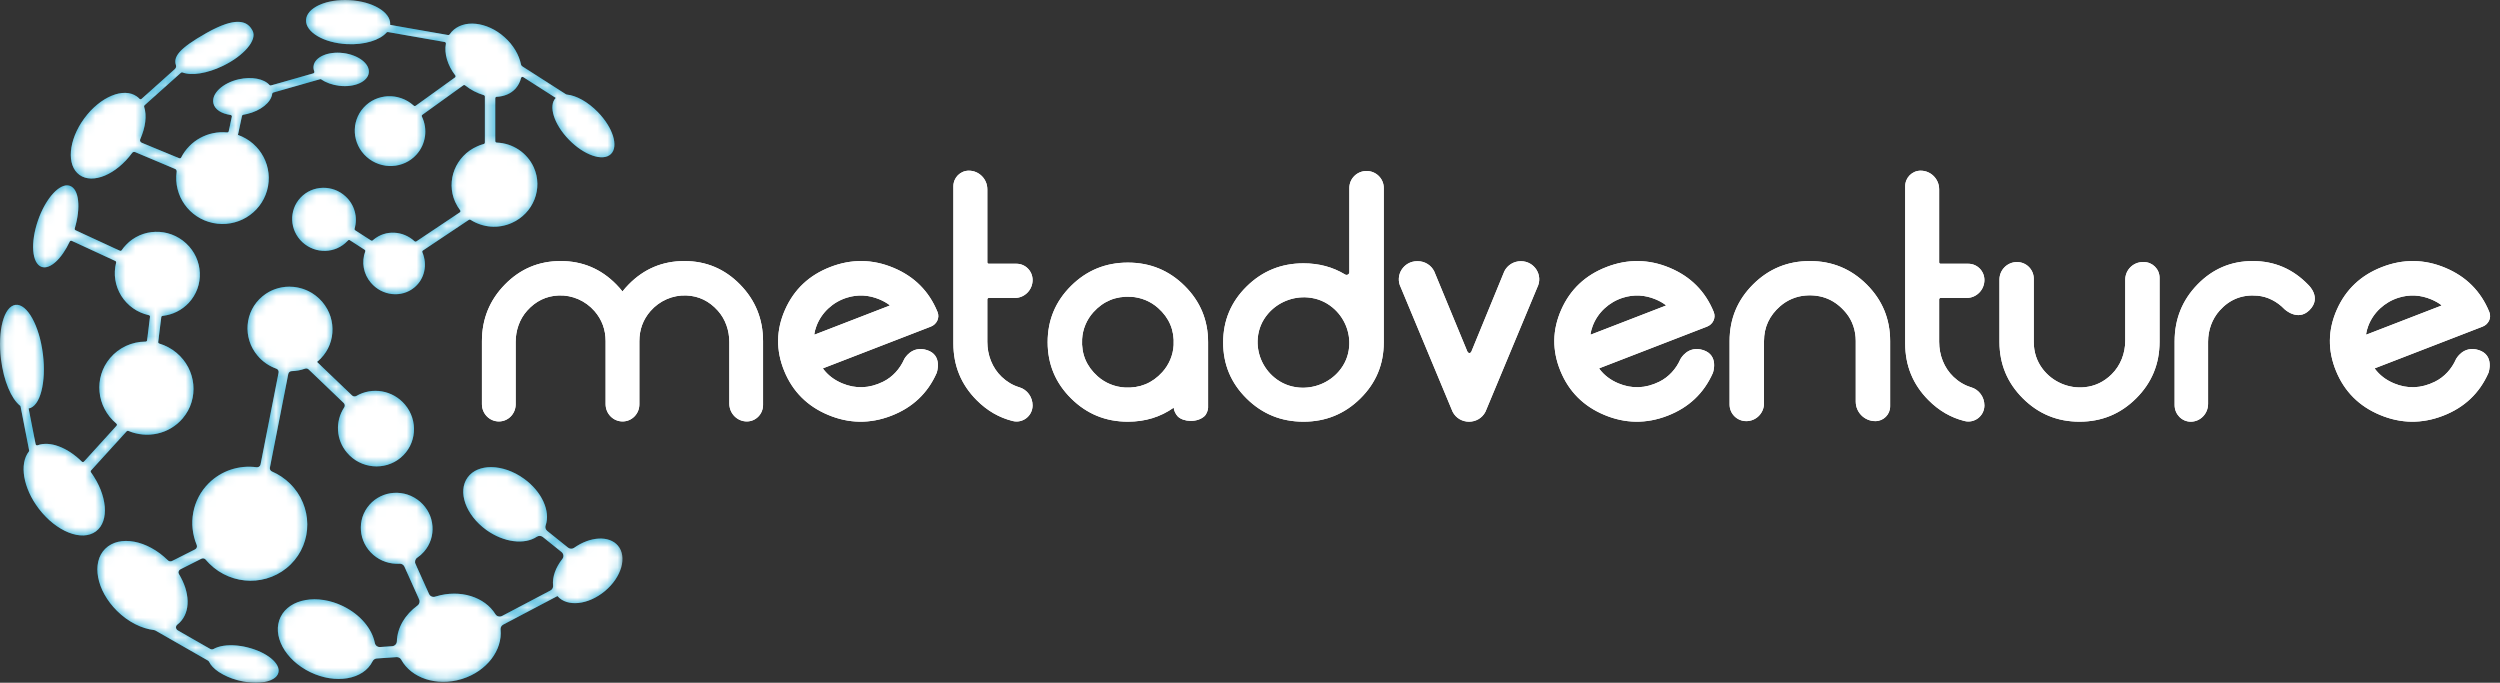 <?xml version="1.0" encoding="UTF-8"?>
<svg width="249px" height="68px" viewBox="0 0 249 68" version="1.1" xmlns="http://www.w3.org/2000/svg" xmlns:xlink="http://www.w3.org/1999/xlink">
    <rect x="0" y="0" width="249" height="68" fill="#333333" stroke="none"/>
    <title>full-white</title>
    <defs>
        <polygon id="path-1" points="-1.73472348e-15 0 62 0 62 68 -1.73472348e-15 68"></polygon>
        <path d="M30.481,1.986 C30.416,3.198 32.242,4.277 34.555,4.396 L34.555,4.396 C36.301,4.486 37.825,4.005 38.499,3.244 L38.499,3.244 C38.534,3.204 38.588,3.184 38.641,3.193 L38.641,3.193 L44.288,4.182 C44.369,4.196 44.423,4.273 44.41,4.353 L44.41,4.353 C44.23,5.33 44.565,6.495 45.345,7.508 L45.345,7.508 C45.369,7.54 45.379,7.58 45.373,7.619 L45.373,7.619 C45.367,7.659 45.346,7.694 45.313,7.717 L45.313,7.717 L41.4,10.534 C41.342,10.576 41.263,10.571 41.211,10.523 L41.211,10.523 L41.177,10.493 C39.725,9.199 37.502,9.294 36.217,10.715 L36.217,10.715 C34.932,12.137 35.065,14.333 36.517,15.627 L36.517,15.627 C37.968,16.921 40.189,16.822 41.477,15.404 L41.477,15.404 C42.413,14.366 42.629,12.873 42.024,11.617 L42.024,11.617 C41.991,11.552 42.011,11.474 42.07,11.431 L42.07,11.431 L46.146,8.497 C46.201,8.458 46.275,8.46 46.327,8.503 L46.327,8.503 C46.876,8.945 47.507,9.276 48.183,9.476 L48.183,9.476 C48.248,9.494 48.293,9.552 48.293,9.619 L48.293,9.619 L48.293,14.201 C48.293,14.268 48.246,14.327 48.181,14.344 L48.181,14.344 C47.959,14.402 47.742,14.479 47.534,14.572 L47.534,14.572 C45.374,15.525 44.391,18.006 45.338,20.115 L45.338,20.115 C45.47,20.408 45.636,20.685 45.833,20.941 L45.833,20.941 C45.858,20.973 45.868,21.015 45.861,21.054 L45.861,21.054 C45.854,21.095 45.831,21.13 45.797,21.152 L45.797,21.152 L41.472,24.042 C41.413,24.082 41.336,24.075 41.285,24.026 L41.285,24.026 C40.145,22.975 38.407,22.875 37.231,23.851 L37.231,23.851 C37.2,23.878 37.167,23.906 37.137,23.934 L37.137,23.934 C37.086,23.982 37.01,23.989 36.951,23.951 L36.951,23.951 L35.377,22.939 C35.323,22.903 35.299,22.836 35.318,22.774 L35.318,22.774 C35.654,21.622 35.307,20.379 34.419,19.564 L34.419,19.564 C33.128,18.371 31.121,18.425 29.936,19.686 L29.936,19.686 C28.75,20.946 28.835,22.934 30.125,24.127 L30.125,24.127 C31.415,25.318 33.422,25.266 34.608,24.004 L34.608,24.004 C34.625,23.986 34.641,23.968 34.657,23.95 L34.657,23.95 C34.706,23.897 34.786,23.886 34.846,23.926 L34.846,23.926 L36.318,24.873 C36.376,24.912 36.4,24.984 36.375,25.048 L36.375,25.048 C35.984,26.112 36.201,27.301 36.941,28.161 L36.941,28.161 C38.059,29.482 40.001,29.691 41.275,28.63 L41.275,28.63 C42.307,27.772 42.589,26.347 42.069,25.135 L42.069,25.135 C42.039,25.069 42.062,24.991 42.122,24.951 L42.122,24.951 L46.702,21.893 C46.752,21.86 46.818,21.86 46.868,21.893 L46.868,21.893 C48.092,22.681 49.637,22.801 50.969,22.208 L50.969,22.208 C53.128,21.255 54.112,18.774 53.164,16.665 L53.164,16.665 C52.508,15.217 51.08,14.263 49.479,14.203 L49.479,14.203 C49.396,14.203 49.33,14.137 49.33,14.055 L49.33,14.055 L49.33,9.787 C49.329,9.709 49.391,9.643 49.47,9.639 L49.47,9.639 C50.215,9.607 50.878,9.34 51.344,8.827 L51.344,8.827 L51.377,8.789 C51.629,8.496 51.807,8.148 51.892,7.773 L51.892,7.773 C51.903,7.727 51.936,7.688 51.98,7.669 L51.98,7.669 C52.025,7.651 52.076,7.655 52.117,7.68 L52.117,7.68 L55.357,9.752 L55.351,9.758 C54.591,10.532 55.172,12.383 56.67,13.916 L56.67,13.916 C58.18,15.466 60.048,16.107 60.843,15.346 L60.843,15.346 C61.637,14.586 61.056,12.714 59.546,11.164 L59.546,11.164 C58.545,10.136 57.386,9.509 56.486,9.424 L56.486,9.424 C56.439,9.421 56.393,9.406 56.354,9.38 L56.354,9.38 L52.023,6.609 C51.956,6.567 51.909,6.5 51.892,6.424 L51.892,6.424 C51.705,5.482 51.141,4.496 50.249,3.7 L50.249,3.7 C48.497,2.136 46.141,1.897 44.988,3.165 L44.988,3.165 C44.915,3.246 44.846,3.333 44.785,3.424 L44.785,3.424 C44.753,3.474 44.693,3.5 44.635,3.49 L44.635,3.49 L38.858,2.478 C38.862,2.46 38.862,2.44 38.862,2.421 L38.862,2.421 C38.927,1.21 37.103,0.131 34.788,0.011 L34.788,0.011 C34.646,0.004 34.506,0 34.367,0 L34.367,0 C32.244,0 30.541,0.85 30.481,1.986 M20.589,3.272 L20.588,3.272 C17.767,4.861 17.262,5.673 17.522,6.483 L17.522,6.483 C17.57,6.623 17.53,6.777 17.42,6.876 L17.42,6.876 L14.1,9.847 C14.04,9.901 13.947,9.897 13.891,9.838 L13.891,9.838 C13.812,9.754 13.725,9.678 13.631,9.611 L13.631,9.611 C12.313,8.662 9.964,9.643 8.384,11.802 L8.384,11.802 C6.806,13.96 6.6,16.473 7.917,17.421 L7.917,17.421 C9.235,18.369 11.584,17.388 13.163,15.229 L13.163,15.229 C13.23,15.139 13.352,15.104 13.457,15.148 L13.457,15.148 L17.439,16.825 C17.55,16.871 17.615,16.984 17.598,17.1 L17.598,17.1 C17.258,19.482 18.838,21.716 21.212,22.211 L21.212,22.211 C23.586,22.706 25.942,21.292 26.598,18.977 L26.598,18.977 C27.254,16.662 25.987,14.239 23.699,13.437 L23.699,13.437 L24.103,11.546 C24.116,11.485 24.165,11.439 24.227,11.43 L24.227,11.43 C24.343,11.412 24.461,11.389 24.58,11.361 L24.58,11.361 C25.981,11.038 27.014,10.186 27.113,9.34 L27.113,9.34 C27.121,9.282 27.163,9.234 27.22,9.216 L27.22,9.216 L31.874,7.89 C31.918,7.877 31.965,7.885 32.002,7.911 L32.002,7.911 C32.457,8.227 33.079,8.46 33.78,8.544 L33.78,8.544 C35.301,8.731 36.623,8.146 36.734,7.246 L36.734,7.246 C36.843,6.345 35.7,5.471 34.181,5.283 L34.181,5.283 C32.661,5.096 31.339,5.68 31.228,6.581 L31.228,6.581 C31.208,6.761 31.233,6.944 31.303,7.111 L31.303,7.111 C31.318,7.15 31.316,7.193 31.298,7.23 L31.298,7.23 C31.279,7.268 31.246,7.296 31.206,7.308 L31.206,7.308 L26.989,8.51 C26.935,8.524 26.877,8.508 26.839,8.467 L26.839,8.467 C26.303,7.851 25.078,7.6 23.771,7.897 L23.771,7.897 C22.154,8.269 21.03,9.343 21.255,10.299 L21.255,10.299 C21.4,10.915 22.072,11.331 22.964,11.449 L22.964,11.449 C23.004,11.455 23.041,11.477 23.065,11.511 L23.065,11.511 C23.089,11.545 23.098,11.586 23.09,11.627 L23.09,11.627 L22.781,13.076 C22.764,13.15 22.693,13.201 22.617,13.192 L22.617,13.192 C20.72,13.006 18.903,13.998 18.046,15.687 L18.046,15.687 C18.012,15.758 17.927,15.791 17.853,15.76 L17.853,15.76 L17.783,15.732 L14.111,14.215 C14.044,14.187 13.99,14.133 13.964,14.066 L13.964,14.066 C13.937,13.998 13.939,13.923 13.969,13.857 L13.969,13.857 C14.501,12.678 14.638,11.511 14.358,10.642 L14.358,10.642 C14.338,10.586 14.354,10.524 14.398,10.485 L14.398,10.485 L18.025,7.242 C18.068,7.205 18.127,7.194 18.179,7.214 L18.179,7.214 C19.029,7.562 20.611,7.335 22.212,6.559 L22.212,6.559 C24.294,5.551 25.618,3.997 25.17,3.089 L25.17,3.089 C24.927,2.596 24.515,2.174 23.689,2.174 L23.689,2.174 C22.996,2.174 22.011,2.471 20.589,3.272 M3.788,21.942 C3.013,24.172 3.175,26.249 4.15,26.585 L4.15,26.585 C4.985,26.866 6.145,25.777 6.948,24.059 L6.948,24.059 C6.982,23.986 7.069,23.954 7.143,23.986 L7.143,23.986 L11.488,25.993 C11.551,26.025 11.584,26.095 11.566,26.163 L11.566,26.163 C11.279,27.286 11.462,28.477 12.077,29.461 L12.077,29.461 C12.691,30.447 13.683,31.143 14.824,31.391 L14.824,31.391 C14.898,31.407 14.948,31.475 14.94,31.55 L14.94,31.55 L14.649,33.898 C14.639,33.972 14.575,34.026 14.5,34.025 L14.5,34.025 C13.136,34.026 11.844,34.624 10.968,35.659 L10.968,35.659 C9.316,37.606 9.598,40.533 11.595,42.193 L11.595,42.193 C11.656,42.247 11.664,42.339 11.611,42.401 L11.611,42.401 L8.365,45.973 C8.337,46.002 8.299,46.019 8.258,46.02 L8.258,46.02 C8.219,46.021 8.18,46.006 8.151,45.978 L8.151,45.978 C6.705,44.549 4.964,43.897 3.747,44.35 L3.747,44.35 C3.707,44.364 3.662,44.361 3.624,44.342 L3.624,44.342 C3.587,44.322 3.559,44.287 3.549,44.245 L3.549,44.245 L2.849,40.681 L2.859,40.681 C3.992,40.497 4.624,38.095 4.275,35.272 L4.275,35.272 C3.922,32.419 2.697,30.223 1.547,30.364 L1.547,30.364 C0.396,30.505 -0.257,32.928 0.096,35.777 L0.096,35.777 C0.365,37.946 1.135,39.728 1.995,40.403 L1.995,40.403 C2.023,40.425 2.043,40.456 2.049,40.49 L2.049,40.49 L2.902,44.859 C2.909,44.901 2.899,44.944 2.872,44.977 L2.872,44.977 C1.913,46.197 2.292,48.598 3.862,50.662 L3.862,50.662 C5.608,52.955 8.157,53.966 9.558,52.921 L9.558,52.921 C10.925,51.899 10.692,49.295 9.058,47.039 L9.058,47.039 C9.019,46.983 9.023,46.908 9.068,46.857 L9.068,46.857 L12.62,42.953 C12.662,42.908 12.729,42.895 12.786,42.919 L12.786,42.919 C14.64,43.705 16.852,43.255 18.2,41.667 L18.2,41.667 C19.851,39.719 19.57,36.792 17.573,35.132 L17.573,35.132 C17.072,34.714 16.49,34.403 15.863,34.218 L15.863,34.218 C15.794,34.198 15.751,34.131 15.758,34.061 L15.758,34.061 L16.064,31.587 C16.074,31.521 16.128,31.469 16.195,31.461 L16.195,31.461 C17.188,31.356 18.11,30.898 18.791,30.174 L18.791,30.174 C20.376,28.489 20.26,25.831 18.536,24.238 L18.536,24.238 C16.813,22.643 14.126,22.716 12.542,24.4 L12.542,24.4 C12.389,24.562 12.248,24.736 12.123,24.921 L12.123,24.921 C12.083,24.98 12.005,25.002 11.939,24.973 L11.939,24.973 L7.518,22.931 C7.455,22.898 7.423,22.826 7.443,22.758 L7.443,22.758 C8.07,20.68 7.873,18.82 6.956,18.506 L6.956,18.506 C6.867,18.476 6.775,18.461 6.679,18.461 L6.679,18.461 C5.727,18.462 4.492,19.917 3.788,21.942 M26.139,29.516 C24.355,30.997 24.144,33.649 25.663,35.437 L25.663,35.437 C26.157,36.023 26.801,36.467 27.527,36.721 L27.527,36.721 C27.688,36.779 27.781,36.944 27.748,37.109 L27.748,37.109 L25.95,46.264 C25.914,46.443 25.742,46.564 25.559,46.538 L25.559,46.538 C23.809,46.298 22.048,46.883 20.798,48.12 L20.798,48.12 C19.13,49.776 18.734,52.216 19.592,54.277 L19.592,54.277 C19.662,54.443 19.592,54.635 19.431,54.718 L19.431,54.718 L17.132,55.878 C16.997,55.945 16.835,55.92 16.729,55.815 L16.729,55.815 C14.679,53.785 11.885,53.268 10.482,54.655 L10.482,54.655 C9.08,56.041 9.605,58.813 11.653,60.843 L11.653,60.843 C12.776,61.956 14.123,62.614 15.342,62.754 L15.342,62.754 C15.389,62.759 15.434,62.774 15.475,62.797 L15.475,62.797 L20.698,65.785 C20.758,65.819 20.806,65.872 20.836,65.934 L20.836,65.934 C20.994,66.267 21.314,66.602 21.75,66.899 L21.75,66.899 L21.812,66.941 C22.361,67.293 22.963,67.558 23.594,67.728 L23.594,67.728 L23.685,67.753 L23.776,67.777 L23.822,67.788 C24.399,67.931 24.96,67.999 25.469,68 L25.469,68 L25.498,68 C26.675,67.996 27.568,67.631 27.729,66.997 L27.729,66.997 C27.96,66.083 26.583,64.956 24.656,64.48 L24.656,64.48 C24.546,64.452 24.437,64.428 24.329,64.406 L24.329,64.406 L24.236,64.387 L24.189,64.379 L24.098,64.363 L24.052,64.356 L23.96,64.342 C23.869,64.328 23.779,64.316 23.689,64.306 L23.689,64.306 L23.6,64.297 C22.642,64.206 21.804,64.331 21.283,64.634 L21.283,64.634 C21.176,64.696 21.044,64.696 20.936,64.634 L20.936,64.634 L17.705,62.785 C17.604,62.728 17.538,62.625 17.529,62.511 L17.529,62.511 C17.52,62.397 17.57,62.285 17.661,62.213 L17.661,62.213 C17.745,62.148 17.826,62.078 17.902,62.003 L17.902,62.003 C19.006,60.91 18.915,58.96 17.827,57.188 L17.827,57.188 C17.777,57.107 17.762,57.01 17.788,56.919 L17.788,56.919 C17.814,56.827 17.876,56.751 17.961,56.708 L17.961,56.708 L20.059,55.649 C20.204,55.576 20.381,55.613 20.484,55.738 L20.484,55.738 C20.6,55.879 20.725,56.016 20.859,56.149 L20.859,56.149 C23.113,58.382 26.738,58.408 28.958,56.208 L28.958,56.208 C31.179,54.009 31.152,50.415 28.898,48.182 L28.898,48.182 C28.378,47.665 27.762,47.25 27.085,46.959 L27.085,46.959 C26.935,46.896 26.85,46.738 26.881,46.579 L26.881,46.579 L28.714,37.242 C28.745,37.083 28.885,36.968 29.049,36.965 L29.049,36.965 C29.503,36.955 29.952,36.872 30.38,36.719 L30.38,36.719 C30.503,36.674 30.641,36.702 30.737,36.792 L30.737,36.792 L34.236,40.142 C34.356,40.258 34.374,40.442 34.28,40.579 L34.28,40.579 C33.358,41.979 33.473,43.813 34.563,45.089 L34.563,45.089 C35.92,46.692 38.312,46.916 39.904,45.592 L39.904,45.592 C41.497,44.268 41.689,41.895 40.332,40.293 L40.332,40.293 C39.111,38.851 37.052,38.524 35.492,39.438 L35.492,39.438 C35.357,39.519 35.186,39.5 35.071,39.393 L35.071,39.393 L31.574,36.046 L31.63,36.001 C33.411,34.521 33.625,31.869 32.108,30.078 L32.108,30.078 C31.256,29.072 30.038,28.552 28.819,28.552 L28.819,28.552 C27.87,28.552 26.918,28.868 26.139,29.516 M46.582,47.544 C45.549,48.954 46.38,51.3 48.439,52.784 L48.439,52.784 C50.18,54.038 52.245,54.273 53.465,53.461 L53.465,53.461 C53.648,53.337 53.891,53.346 54.064,53.484 L54.064,53.484 L55.93,54.982 C56.142,55.151 56.178,55.458 56.011,55.671 L56.011,55.671 C55.328,56.531 54.995,57.496 55.086,58.313 L55.086,58.313 C55.111,58.515 55.01,58.711 54.83,58.808 L54.83,58.808 L50.005,61.351 C49.771,61.474 49.48,61.396 49.342,61.172 L49.342,61.172 C48.285,59.456 45.841,58.67 43.43,59.4 L43.43,59.4 L43.341,59.427 C43.097,59.505 42.834,59.388 42.729,59.156 L42.729,59.156 L41.381,56.159 C41.282,55.942 41.354,55.685 41.552,55.549 L41.552,55.549 C41.801,55.381 42.028,55.181 42.226,54.955 L42.226,54.955 C43.51,53.491 43.336,51.258 41.837,49.967 L41.837,49.967 C40.337,48.674 38.082,48.813 36.797,50.277 L36.797,50.277 C35.512,51.742 35.688,53.975 37.186,55.266 L37.186,55.266 C37.904,55.887 38.838,56.203 39.787,56.144 L39.787,56.144 C39.998,56.13 40.195,56.247 40.28,56.438 L40.28,56.438 L41.748,59.705 C41.845,59.917 41.778,60.168 41.588,60.306 L41.588,60.306 C40.334,61.216 39.562,62.535 39.528,63.882 L39.528,63.882 C39.52,64.137 39.318,64.344 39.062,64.361 L39.062,64.361 L37.858,64.445 C37.606,64.461 37.382,64.289 37.334,64.044 L37.334,64.044 C37.066,62.64 35.896,61.207 34.152,60.364 L34.152,60.364 C31.624,59.141 28.851,59.625 27.952,61.443 L27.952,61.443 C27.052,63.262 28.378,65.725 30.906,66.948 L30.906,66.948 C33.434,68.171 36.212,67.688 37.106,65.869 L37.106,65.869 C37.184,65.708 37.342,65.599 37.522,65.585 L37.522,65.585 L39.489,65.449 C39.684,65.435 39.869,65.535 39.963,65.705 L39.963,65.705 C40.962,67.533 43.484,68.393 45.969,67.64 L45.969,67.64 L46.052,67.614 C48.494,66.839 50.063,64.748 49.856,62.7 L49.856,62.7 C49.836,62.499 49.94,62.307 50.119,62.213 L50.119,62.213 L55.523,59.366 L55.55,59.396 C56.507,60.473 58.595,60.247 60.244,58.876 L60.244,58.876 C61.908,57.492 62.492,55.465 61.548,54.351 L61.548,54.351 C60.669,53.313 58.778,53.429 57.178,54.565 L57.178,54.565 C56.996,54.691 56.751,54.683 56.579,54.544 L56.579,54.544 L54.504,52.88 C54.34,52.749 54.276,52.53 54.345,52.332 L54.345,52.332 C54.842,50.919 53.982,48.969 52.183,47.675 L52.183,47.675 C51.119,46.91 49.936,46.524 48.898,46.524 L48.898,46.524 C47.927,46.524 47.082,46.862 46.582,47.544" id="path-3"></path>
        <radialGradient cx="50%" cy="50%" fx="50%" fy="50%" r="54.839%" gradientTransform="translate(0.5,0.5),scale(1,0.912),rotate(90),scale(1,1),translate(-0.5,-0.5)" id="radialGradient-5">
            <stop stop-color="#FFFFFF" offset="0%"></stop>
            <stop stop-color="#FFFFFF" offset="100%"></stop>
        </radialGradient>
    </defs>
    <g id="Design-system" stroke="none" stroke-width="1" fill="none" fill-rule="evenodd">
        <g id="Logo" transform="translate(-128, -429)">
            <g id="full-white" transform="translate(128, 429)">
                <g id="Group-8" transform="translate(0, 0)">
                    <path d="M213.522,26.1 L213.436,26.1 C212.464,26.1 211.675,26.886 211.675,27.855 L211.675,33.937 C211.675,35.187 211.208,36.409 210.315,37.287 C209.559,38.032 208.669,38.458 207.647,38.565 C206.041,38.735 204.43,38.038 203.453,36.754 C202.86,35.975 202.563,35.073 202.563,34.049 L202.563,27.762 C202.563,26.844 201.817,26.1 200.896,26.1 C199.929,26.1 199.146,26.881 199.146,27.845 L199.146,34.049 C199.146,36.25 199.923,38.126 201.477,39.675 C203.032,41.225 204.913,42 207.119,42 C209.326,42 211.207,41.225 212.761,39.675 C214.315,38.126 215.092,36.25 215.092,34.049 L215.092,27.666 C215.092,26.801 214.389,26.1 213.522,26.1 L213.522,26.1 Z M151.477,26.015 L151.477,26.015 C150.781,26.015 150.145,26.403 149.836,27.016 L146.571,34.967 C146.498,35.201 146.258,35.25 146.139,34.988 L142.847,27.025 C142.54,26.407 141.902,26.015 141.203,26.015 L141.155,26.015 C139.795,26.015 138.91,27.424 139.518,28.622 L144.679,41.005 C145.354,42.332 147.278,42.332 147.953,41.005 L153.114,28.622 C153.722,27.424 152.837,26.015 151.477,26.015 L151.477,26.015 Z M229.889,28.357 L229.872,28.339 C228.355,26.78 226.522,26 224.37,26 C222.217,26 220.382,26.78 218.866,28.339 C217.35,29.899 216.592,31.786 216.592,33.999 L216.592,40.347 C216.592,41.259 217.311,42 218.198,42 C219.152,42 219.925,41.205 219.925,40.224 L219.925,34.027 C219.925,32.883 220.325,31.766 221.08,30.925 C222.085,29.806 223.343,29.315 224.853,29.451 C225.861,29.542 226.796,30.032 227.511,30.768 L227.529,30.786 C227.529,30.786 228.844,32.05 230.012,30.899 C231.305,29.626 229.889,28.357 229.889,28.357 L229.889,28.357 Z M180.262,26 C178.049,26 176.164,26.777 174.604,28.331 C173.046,29.885 172.267,31.765 172.267,33.971 L172.267,40.291 C172.267,41.204 173.009,41.944 173.925,41.944 C174.901,41.944 175.694,41.154 175.694,40.179 L175.694,33.971 C175.694,32.593 176.23,31.434 177.304,30.498 C178.007,29.884 178.898,29.505 179.829,29.433 C181.473,29.307 182.823,29.889 183.88,31.179 C184.517,31.958 184.832,32.95 184.832,33.954 L184.832,39.998 C184.832,41.073 185.705,41.944 186.783,41.944 C187.598,41.944 188.258,41.285 188.258,40.472 L188.258,33.971 C188.258,31.765 187.479,29.885 185.921,28.331 C184.362,26.777 182.476,26 180.262,26 L180.262,26 Z M193.277,29.677 L195.872,29.677 C196.852,29.677 197.646,28.876 197.646,27.889 C197.646,26.995 196.927,26.27 196.039,26.27 L193.277,26.27 C193.201,26.27 193.139,26.208 193.139,26.13 L193.139,18.856 C193.139,17.831 192.314,17 191.297,17 C190.447,17 189.758,17.694 189.758,18.551 L189.758,34.218 C189.758,36.419 190.527,38.294 192.065,39.843 C193.115,40.903 194.317,41.599 195.669,41.934 C196.674,42.183 197.646,41.42 197.646,40.378 C197.646,39.551 197.116,38.811 196.329,38.575 C195.682,38.382 195.096,38.037 194.573,37.541 C193.627,36.644 193.139,35.361 193.139,34.052 L193.139,29.816 C193.139,29.739 193.201,29.677 193.277,29.677 L193.277,29.677 Z M98.476,29.677 L101.071,29.677 C102.051,29.677 102.845,28.876 102.845,27.889 C102.845,26.995 102.126,26.27 101.238,26.27 L98.476,26.27 C98.4,26.27 98.338,26.208 98.338,26.13 L98.338,18.856 C98.338,17.831 97.513,17 96.496,17 C95.646,17 94.957,17.694 94.957,18.551 L94.957,34.218 C94.957,36.419 95.726,38.294 97.264,39.843 C98.314,40.903 99.516,41.599 100.868,41.934 C101.873,42.183 102.845,41.42 102.845,40.378 C102.845,39.551 102.315,38.811 101.528,38.575 C100.881,38.382 100.295,38.037 99.772,37.541 C98.826,36.644 98.338,35.361 98.338,34.052 L98.338,29.816 C98.338,29.739 98.4,29.677 98.476,29.677 L98.476,29.677 Z M68.16,26 C65.99,26 64.141,26.779 62.612,28.336 C62.39,28.562 62.186,28.793 61.999,29.031 C61.813,28.793 61.609,28.562 61.387,28.336 C59.859,26.779 58.01,26 55.84,26 C53.67,26 51.82,26.779 50.293,28.336 C48.764,29.893 48,31.777 48,33.988 L48,40.252 C48,41.205 48.757,41.975 49.691,41.975 C50.613,41.975 51.36,41.214 51.36,40.275 L51.36,34.063 C51.36,32.918 51.742,31.79 52.5,30.944 C53.364,29.98 54.412,29.475 55.647,29.427 C56.998,29.375 58.32,29.956 59.218,30.988 C59.953,31.834 60.319,32.833 60.319,33.988 L60.319,40.252 C60.319,41.204 61.077,41.975 62.012,41.975 C62.933,41.975 63.68,41.214 63.68,40.277 L63.68,33.988 C63.68,32.833 64.047,31.833 64.782,30.988 C65.68,29.956 67.001,29.375 68.353,29.427 C69.589,29.475 70.637,29.981 71.5,30.946 C72.257,31.792 72.64,32.92 72.64,34.065 L72.64,40.196 C72.64,41.179 73.422,41.975 74.387,41.975 C75.278,41.975 76,41.239 76,40.332 L76,33.988 C76,31.777 75.235,29.893 73.707,28.336 C72.179,26.779 70.33,26 68.16,26 L68.16,26 Z M117.306,41.475 C117.09,41.257 116.902,40.844 116.902,40.602 C115.582,41.534 114.06,42 112.336,42 C110.124,42 108.239,41.228 106.682,39.683 C105.124,38.139 104.345,36.27 104.345,34.078 C104.345,31.885 105.124,30.016 106.682,28.471 C108.239,26.927 110.124,26.155 112.336,26.155 C114.547,26.155 116.432,26.927 117.989,28.471 C119.547,30.016 120.326,31.885 120.326,34.078 L120.326,40.602 C120.326,40.834 120.175,41.258 119.963,41.451 C119.223,42.122 117.853,42.025 117.306,41.475 L117.306,41.475 Z M115.343,30.671 C114.599,30.008 113.636,29.613 112.637,29.559 C111.145,29.478 109.9,29.989 108.901,31.093 C108.233,31.831 107.833,32.786 107.778,33.778 C107.696,35.258 108.212,36.494 109.327,37.485 C110.072,38.147 111.034,38.542 112.033,38.596 C113.526,38.677 114.772,38.166 115.771,37.061 C116.439,36.323 116.839,35.368 116.894,34.377 C116.975,32.897 116.459,31.66 115.343,30.671 L115.343,30.671 Z M136.109,17.031 C135.162,17.031 134.395,17.788 134.395,18.721 L134.395,27.107 C134.395,27.322 134.157,27.455 133.972,27.342 C132.752,26.6 131.369,26.228 129.824,26.228 C127.611,26.228 125.724,26.997 124.165,28.534 C122.605,30.071 121.826,31.931 121.826,34.114 C121.826,36.297 122.605,38.156 124.165,39.694 C125.724,41.232 127.611,42 129.824,42 C132.038,42 133.924,41.232 135.484,39.694 C137.044,38.156 137.823,36.297 137.823,34.114 L137.823,18.721 C137.823,17.788 137.056,17.031 136.109,17.031 L136.109,17.031 Z M134.375,34.562 C134.292,35.469 133.955,36.272 133.363,36.97 C132.391,38.116 130.879,38.734 129.37,38.601 C128.452,38.52 127.639,38.187 126.931,37.605 C125.766,36.647 125.138,35.155 125.274,33.665 C125.356,32.76 125.693,31.958 126.285,31.259 C127.257,30.112 128.77,29.494 130.279,29.627 C131.198,29.709 132.011,30.041 132.72,30.625 C133.883,31.582 134.51,33.074 134.375,34.562 L134.375,34.562 Z M237.257,26.595 C235.146,27.411 233.642,28.829 232.748,30.848 C231.854,32.867 231.827,34.901 232.669,36.951 C233.51,39.001 234.969,40.461 237.05,41.329 C239.129,42.198 241.224,42.223 243.335,41.406 C245.447,40.589 246.95,39.172 247.844,37.153 L247.854,37.129 C247.854,37.129 248.48,35.38 246.88,34.869 C245.34,34.377 244.623,35.764 244.616,35.777 L244.616,35.778 L244.611,35.788 C244.189,36.742 243.462,37.555 242.507,38.024 C241.144,38.694 239.789,38.747 238.443,38.185 C237.646,37.851 237.009,37.365 236.531,36.723 L236.545,36.677 L247.269,32.529 C247.857,32.301 248.168,31.655 247.938,31.083 L247.924,31.049 C247.083,28.999 245.623,27.541 243.543,26.672 C241.463,25.803 239.368,25.777 237.257,26.595 L237.257,26.595 Z M243.158,30.442 L235.698,33.327 L235.656,33.295 C235.7,33.02 235.773,32.745 235.877,32.467 C236.377,31.135 237.507,30.084 238.897,29.65 C239.986,29.31 241.071,29.365 242.15,29.816 C242.528,29.974 242.867,30.165 243.166,30.39 L243.158,30.442 Z M82.7,26.595 C80.589,27.411 79.086,28.829 78.192,30.848 C77.297,32.867 77.27,34.901 78.112,36.951 C78.953,39.001 80.413,40.461 82.493,41.329 C84.572,42.198 86.667,42.223 88.779,41.406 C90.89,40.589 92.393,39.172 93.288,37.153 L93.297,37.129 C93.297,37.129 93.924,35.38 92.324,34.869 C90.783,34.377 90.066,35.764 90.059,35.777 L90.059,35.778 L90.054,35.788 C89.632,36.742 88.905,37.555 87.951,38.024 C86.588,38.694 85.233,38.747 83.886,38.185 C83.089,37.851 82.452,37.365 81.974,36.723 L81.988,36.677 L92.712,32.529 C93.3,32.301 93.612,31.655 93.381,31.083 L93.367,31.049 C92.526,28.999 91.066,27.541 88.986,26.672 C86.906,25.803 84.811,25.777 82.7,26.595 L82.7,26.595 Z M88.601,30.442 L81.142,33.327 L81.099,33.295 C81.143,33.02 81.216,32.745 81.321,32.467 C81.82,31.135 82.95,30.084 84.34,29.65 C85.43,29.31 86.514,29.365 87.593,29.816 C87.972,29.974 88.31,30.165 88.609,30.39 L88.601,30.442 Z M160.009,26.595 C157.898,27.411 156.395,28.829 155.501,30.848 C154.606,32.867 154.579,34.901 155.421,36.951 C156.262,39.001 157.722,40.461 159.802,41.329 C161.881,42.198 163.977,42.223 166.088,41.406 C168.199,40.589 169.702,39.172 170.597,37.153 L170.607,37.129 C170.607,37.129 171.233,35.38 169.633,34.869 C168.092,34.377 167.375,35.764 167.369,35.777 L167.368,35.778 L167.363,35.788 C166.942,36.742 166.214,37.555 165.26,38.024 C163.897,38.694 162.542,38.747 161.195,38.185 C160.398,37.851 159.762,37.365 159.283,36.723 L159.297,36.677 L170.022,32.529 C170.609,32.301 170.921,31.655 170.69,31.083 L170.677,31.049 C169.835,28.999 168.375,27.541 166.295,26.672 C164.216,25.803 162.12,25.777 160.009,26.595 L160.009,26.595 Z M165.91,30.442 L158.451,33.327 L158.408,33.295 C158.452,33.02 158.525,32.745 158.63,32.467 C159.129,31.135 160.259,30.084 161.65,29.65 C162.739,29.31 163.823,29.365 164.903,29.816 C165.281,29.974 165.62,30.165 165.918,30.39 L165.91,30.442 Z" id="Fill-1" fill="#FFFFFF"></path>
                    <path d="M213.522,26.1 L213.436,26.1 C212.464,26.1 211.675,26.886 211.675,27.855 L211.675,33.937 C211.675,35.187 211.208,36.409 210.315,37.287 C209.559,38.032 208.669,38.458 207.647,38.565 C206.041,38.735 204.43,38.038 203.453,36.754 C202.86,35.975 202.563,35.073 202.563,34.049 L202.563,27.762 C202.563,26.844 201.817,26.1 200.896,26.1 C199.929,26.1 199.146,26.881 199.146,27.845 L199.146,34.049 C199.146,36.25 199.923,38.126 201.477,39.675 C203.032,41.225 204.913,42 207.119,42 C209.326,42 211.207,41.225 212.761,39.675 C214.315,38.126 215.092,36.25 215.092,34.049 L215.092,27.666 C215.092,26.801 214.389,26.1 213.522,26.1 L213.522,26.1 Z M151.477,26.015 L151.477,26.015 C150.781,26.015 150.145,26.403 149.836,27.016 L146.571,34.967 C146.498,35.201 146.258,35.25 146.139,34.988 L142.847,27.025 C142.54,26.407 141.902,26.015 141.203,26.015 L141.155,26.015 C139.795,26.015 138.91,27.424 139.518,28.622 L144.679,41.005 C145.354,42.332 147.278,42.332 147.953,41.005 L153.114,28.622 C153.722,27.424 152.837,26.015 151.477,26.015 L151.477,26.015 Z M229.889,28.357 L229.872,28.339 C228.355,26.78 226.522,26 224.37,26 C222.217,26 220.382,26.78 218.866,28.339 C217.35,29.899 216.592,31.786 216.592,33.999 L216.592,40.347 C216.592,41.259 217.311,42 218.198,42 C219.152,42 219.925,41.205 219.925,40.224 L219.925,34.027 C219.925,32.883 220.325,31.766 221.08,30.925 C222.085,29.806 223.343,29.315 224.853,29.451 C225.861,29.542 226.796,30.032 227.511,30.768 L227.529,30.786 C227.529,30.786 228.844,32.05 230.012,30.899 C231.305,29.626 229.889,28.357 229.889,28.357 L229.889,28.357 Z M180.262,26 C178.049,26 176.164,26.777 174.604,28.331 C173.046,29.885 172.267,31.765 172.267,33.971 L172.267,40.291 C172.267,41.204 173.009,41.944 173.925,41.944 C174.901,41.944 175.694,41.154 175.694,40.179 L175.694,33.971 C175.694,32.593 176.23,31.434 177.304,30.498 C178.007,29.884 178.898,29.505 179.829,29.433 C181.473,29.307 182.823,29.889 183.88,31.179 C184.517,31.958 184.832,32.95 184.832,33.954 L184.832,39.998 C184.832,41.073 185.705,41.944 186.783,41.944 C187.598,41.944 188.258,41.285 188.258,40.472 L188.258,33.971 C188.258,31.765 187.479,29.885 185.921,28.331 C184.362,26.777 182.476,26 180.262,26 L180.262,26 Z M193.277,29.677 L195.872,29.677 C196.852,29.677 197.646,28.876 197.646,27.889 C197.646,26.995 196.927,26.27 196.039,26.27 L193.277,26.27 C193.201,26.27 193.139,26.208 193.139,26.13 L193.139,18.856 C193.139,17.831 192.314,17 191.297,17 C190.447,17 189.758,17.694 189.758,18.551 L189.758,34.218 C189.758,36.419 190.527,38.294 192.065,39.843 C193.115,40.903 194.317,41.599 195.669,41.934 C196.674,42.183 197.646,41.42 197.646,40.378 C197.646,39.551 197.116,38.811 196.329,38.575 C195.682,38.382 195.096,38.037 194.573,37.541 C193.627,36.644 193.139,35.361 193.139,34.052 L193.139,29.816 C193.139,29.739 193.201,29.677 193.277,29.677 L193.277,29.677 Z M98.476,29.677 L101.071,29.677 C102.051,29.677 102.845,28.876 102.845,27.889 C102.845,26.995 102.126,26.27 101.238,26.27 L98.476,26.27 C98.4,26.27 98.338,26.208 98.338,26.13 L98.338,18.856 C98.338,17.831 97.513,17 96.496,17 C95.646,17 94.957,17.694 94.957,18.551 L94.957,34.218 C94.957,36.419 95.726,38.294 97.264,39.843 C98.314,40.903 99.516,41.599 100.868,41.934 C101.873,42.183 102.845,41.42 102.845,40.378 C102.845,39.551 102.315,38.811 101.528,38.575 C100.881,38.382 100.295,38.037 99.772,37.541 C98.826,36.644 98.338,35.361 98.338,34.052 L98.338,29.816 C98.338,29.739 98.4,29.677 98.476,29.677 L98.476,29.677 Z M68.16,26 C65.99,26 64.141,26.779 62.612,28.336 C62.39,28.562 62.186,28.793 61.999,29.031 C61.813,28.793 61.609,28.562 61.387,28.336 C59.859,26.779 58.01,26 55.84,26 C53.67,26 51.82,26.779 50.293,28.336 C48.764,29.893 48,31.777 48,33.988 L48,40.252 C48,41.205 48.757,41.975 49.691,41.975 C50.613,41.975 51.36,41.214 51.36,40.275 L51.36,34.063 C51.36,32.918 51.742,31.79 52.5,30.944 C53.364,29.98 54.412,29.475 55.647,29.427 C56.998,29.375 58.32,29.956 59.218,30.988 C59.953,31.834 60.319,32.833 60.319,33.988 L60.319,40.252 C60.319,41.204 61.077,41.975 62.012,41.975 C62.933,41.975 63.68,41.214 63.68,40.277 L63.68,33.988 C63.68,32.833 64.047,31.833 64.782,30.988 C65.68,29.956 67.001,29.375 68.353,29.427 C69.589,29.475 70.637,29.981 71.5,30.946 C72.257,31.792 72.64,32.92 72.64,34.065 L72.64,40.196 C72.64,41.179 73.422,41.975 74.387,41.975 C75.278,41.975 76,41.239 76,40.332 L76,33.988 C76,31.777 75.235,29.893 73.707,28.336 C72.179,26.779 70.33,26 68.16,26 L68.16,26 Z M117.306,41.475 C117.09,41.257 116.902,40.844 116.902,40.602 C115.582,41.534 114.06,42 112.336,42 C110.124,42 108.239,41.228 106.682,39.683 C105.124,38.139 104.345,36.27 104.345,34.078 C104.345,31.885 105.124,30.016 106.682,28.471 C108.239,26.927 110.124,26.155 112.336,26.155 C114.547,26.155 116.432,26.927 117.989,28.471 C119.547,30.016 120.326,31.885 120.326,34.078 L120.326,40.602 C120.326,40.834 120.175,41.258 119.963,41.451 C119.223,42.122 117.853,42.025 117.306,41.475 L117.306,41.475 Z M115.343,30.671 C114.599,30.008 113.636,29.613 112.637,29.559 C111.145,29.478 109.9,29.989 108.901,31.093 C108.233,31.831 107.833,32.786 107.778,33.778 C107.696,35.258 108.212,36.494 109.327,37.485 C110.072,38.147 111.034,38.542 112.033,38.596 C113.526,38.677 114.772,38.166 115.771,37.061 C116.439,36.323 116.839,35.368 116.894,34.377 C116.975,32.897 116.459,31.66 115.343,30.671 L115.343,30.671 Z M136.109,17.031 C135.162,17.031 134.395,17.788 134.395,18.721 L134.395,27.107 C134.395,27.322 134.157,27.455 133.972,27.342 C132.752,26.6 131.369,26.228 129.824,26.228 C127.611,26.228 125.724,26.997 124.165,28.534 C122.605,30.071 121.826,31.931 121.826,34.114 C121.826,36.297 122.605,38.156 124.165,39.694 C125.724,41.232 127.611,42 129.824,42 C132.038,42 133.924,41.232 135.484,39.694 C137.044,38.156 137.823,36.297 137.823,34.114 L137.823,18.721 C137.823,17.788 137.056,17.031 136.109,17.031 L136.109,17.031 Z M134.375,34.562 C134.292,35.469 133.955,36.272 133.363,36.97 C132.391,38.116 130.879,38.734 129.37,38.601 C128.452,38.52 127.639,38.187 126.931,37.605 C125.766,36.647 125.138,35.155 125.274,33.665 C125.356,32.76 125.693,31.958 126.285,31.259 C127.257,30.112 128.77,29.494 130.279,29.627 C131.198,29.709 132.011,30.041 132.72,30.625 C133.883,31.582 134.51,33.074 134.375,34.562 L134.375,34.562 Z M237.257,26.595 C235.146,27.411 233.642,28.829 232.748,30.848 C231.854,32.867 231.827,34.901 232.669,36.951 C233.51,39.001 234.969,40.461 237.05,41.329 C239.129,42.198 241.224,42.223 243.335,41.406 C245.447,40.589 246.95,39.172 247.844,37.153 L247.854,37.129 C247.854,37.129 248.48,35.38 246.88,34.869 C245.34,34.377 244.623,35.764 244.616,35.777 L244.616,35.778 L244.611,35.788 C244.189,36.742 243.462,37.555 242.507,38.024 C241.144,38.694 239.789,38.747 238.443,38.185 C237.646,37.851 237.009,37.365 236.531,36.723 L236.545,36.677 L247.269,32.529 C247.857,32.301 248.168,31.655 247.938,31.083 L247.924,31.049 C247.083,28.999 245.623,27.541 243.543,26.672 C241.463,25.803 239.368,25.777 237.257,26.595 L237.257,26.595 Z M243.158,30.442 L235.698,33.327 L235.656,33.295 C235.7,33.02 235.773,32.745 235.877,32.467 C236.377,31.135 237.507,30.084 238.897,29.65 C239.986,29.31 241.071,29.365 242.15,29.816 C242.528,29.974 242.867,30.165 243.166,30.39 L243.158,30.442 Z M82.7,26.595 C80.589,27.411 79.086,28.829 78.192,30.848 C77.297,32.867 77.27,34.901 78.112,36.951 C78.953,39.001 80.413,40.461 82.493,41.329 C84.572,42.198 86.667,42.223 88.779,41.406 C90.89,40.589 92.393,39.172 93.288,37.153 L93.297,37.129 C93.297,37.129 93.924,35.38 92.324,34.869 C90.783,34.377 90.066,35.764 90.059,35.777 L90.059,35.778 L90.054,35.788 C89.632,36.742 88.905,37.555 87.951,38.024 C86.588,38.694 85.233,38.747 83.886,38.185 C83.089,37.851 82.452,37.365 81.974,36.723 L81.988,36.677 L92.712,32.529 C93.3,32.301 93.612,31.655 93.381,31.083 L93.367,31.049 C92.526,28.999 91.066,27.541 88.986,26.672 C86.906,25.803 84.811,25.777 82.7,26.595 L82.7,26.595 Z M88.601,30.442 L81.142,33.327 L81.099,33.295 C81.143,33.02 81.216,32.745 81.321,32.467 C81.82,31.135 82.95,30.084 84.34,29.65 C85.43,29.31 86.514,29.365 87.593,29.816 C87.972,29.974 88.31,30.165 88.609,30.39 L88.601,30.442 Z M160.009,26.595 C157.898,27.411 156.395,28.829 155.501,30.848 C154.606,32.867 154.579,34.901 155.421,36.951 C156.262,39.001 157.722,40.461 159.802,41.329 C161.881,42.198 163.977,42.223 166.088,41.406 C168.199,40.589 169.702,39.172 170.597,37.153 L170.607,37.129 C170.607,37.129 171.233,35.38 169.633,34.869 C168.092,34.377 167.375,35.764 167.369,35.777 L167.368,35.778 L167.363,35.788 C166.942,36.742 166.214,37.555 165.26,38.024 C163.897,38.694 162.542,38.747 161.195,38.185 C160.398,37.851 159.762,37.365 159.283,36.723 L159.297,36.677 L170.022,32.529 C170.609,32.301 170.921,31.655 170.69,31.083 L170.677,31.049 C169.835,28.999 168.375,27.541 166.295,26.672 C164.216,25.803 162.12,25.777 160.009,26.595 L160.009,26.595 Z M165.91,30.442 L158.451,33.327 L158.408,33.295 C158.452,33.02 158.525,32.745 158.63,32.467 C159.129,31.135 160.259,30.084 161.65,29.65 C162.739,29.31 163.823,29.365 164.903,29.816 C165.281,29.974 165.62,30.165 165.918,30.39 L165.91,30.442 Z" id="Fill-3" fill="#FFFFFF"></path>
                    <g id="Group-7">
                        <mask id="mask-2" fill="white">
                            <use xlink:href="#path-1"></use>
                        </mask>
                        <g id="Clip-6"></g>
                        <path d="M20.589,3.272 C23.705,1.517 24.723,2.181 25.17,3.089 C25.617,3.998 24.293,5.551 22.211,6.559 C20.611,7.335 19.029,7.563 18.179,7.214 C18.126,7.195 18.067,7.205 18.025,7.243 L14.398,10.485 C14.354,10.524 14.338,10.586 14.357,10.642 C14.637,11.511 14.5,12.678 13.969,13.858 C13.939,13.924 13.937,13.999 13.963,14.066 C13.99,14.134 14.043,14.187 14.111,14.216 L17.783,15.732 L17.853,15.761 C17.927,15.791 18.012,15.758 18.046,15.687 C18.902,13.999 20.719,13.007 22.617,13.192 C22.693,13.201 22.764,13.151 22.78,13.076 L23.089,11.627 C23.097,11.587 23.089,11.545 23.065,11.511 C23.041,11.477 23.004,11.455 22.963,11.449 C22.071,11.331 21.4,10.915 21.255,10.299 C21.03,9.343 22.154,8.269 23.771,7.898 C25.077,7.601 26.302,7.852 26.839,8.467 C26.877,8.508 26.935,8.525 26.989,8.51 L31.206,7.308 C31.246,7.296 31.279,7.268 31.298,7.231 C31.316,7.193 31.318,7.15 31.303,7.111 C31.233,6.944 31.207,6.762 31.228,6.582 C31.339,5.681 32.661,5.097 34.181,5.284 C35.7,5.471 36.843,6.346 36.733,7.246 C36.623,8.147 35.3,8.732 33.78,8.544 C33.078,8.46 32.456,8.227 32.002,7.912 C31.965,7.886 31.918,7.878 31.874,7.89 L27.22,9.217 C27.163,9.234 27.121,9.282 27.113,9.34 C27.014,10.186 25.981,11.038 24.579,11.362 C24.461,11.389 24.343,11.412 24.226,11.43 C24.165,11.44 24.116,11.486 24.103,11.546 L23.699,13.437 C25.986,14.24 27.254,16.662 26.598,18.977 C25.941,21.292 23.586,22.706 21.212,22.211 C18.837,21.716 17.257,19.482 17.597,17.101 C17.614,16.984 17.549,16.871 17.439,16.826 L13.456,15.149 C13.351,15.105 13.23,15.139 13.163,15.23 C11.584,17.388 9.234,18.369 7.917,17.421 C6.6,16.474 6.806,13.961 8.385,11.802 C9.963,9.643 12.313,8.662 13.63,9.611 C13.724,9.678 13.812,9.754 13.891,9.839 C13.947,9.897 14.04,9.901 14.1,9.848 L17.42,6.877 C17.53,6.778 17.57,6.623 17.522,6.484 C17.262,5.674 17.767,4.861 20.588,3.272 L20.589,3.272 Z M30.481,1.987 C30.545,0.775 32.473,-0.109 34.788,0.011 C37.102,0.132 38.926,1.211 38.862,2.422 C38.862,2.441 38.862,2.46 38.858,2.479 L44.634,3.49 C44.693,3.5 44.752,3.474 44.784,3.424 C44.846,3.333 44.914,3.247 44.988,3.165 C46.141,1.897 48.496,2.137 50.249,3.7 C51.141,4.497 51.705,5.483 51.892,6.424 C51.909,6.501 51.956,6.567 52.023,6.609 L56.353,9.381 C56.393,9.406 56.439,9.421 56.486,9.425 C57.385,9.509 58.544,10.136 59.546,11.164 C61.056,12.714 61.636,14.586 60.842,15.347 C60.048,16.107 58.18,15.466 56.67,13.917 C55.171,12.383 54.591,10.532 55.351,9.759 L55.357,9.753 L52.117,7.681 C52.076,7.656 52.025,7.652 51.981,7.67 C51.936,7.688 51.903,7.727 51.892,7.774 C51.806,8.148 51.629,8.497 51.377,8.789 L51.344,8.827 C50.878,9.34 50.214,9.607 49.47,9.639 C49.391,9.644 49.329,9.709 49.329,9.787 L49.329,14.055 C49.329,14.137 49.396,14.204 49.479,14.204 C51.08,14.263 52.508,15.217 53.164,16.665 C54.111,18.774 53.128,21.255 50.968,22.209 C49.636,22.801 48.092,22.682 46.868,21.893 C46.818,21.86 46.752,21.86 46.702,21.893 L42.122,24.951 C42.061,24.991 42.039,25.069 42.069,25.135 C42.589,26.347 42.307,27.772 41.275,28.63 C40.001,29.691 38.059,29.482 36.941,28.162 C36.2,27.301 35.984,26.112 36.375,25.049 C36.399,24.985 36.376,24.912 36.318,24.873 L34.846,23.926 C34.786,23.887 34.705,23.897 34.657,23.951 C34.641,23.969 34.625,23.987 34.608,24.004 C33.422,25.267 31.415,25.319 30.125,24.127 C28.834,22.935 28.75,20.946 29.935,19.686 C31.121,18.426 33.128,18.372 34.418,19.564 C35.307,20.38 35.655,21.622 35.317,22.775 C35.299,22.837 35.323,22.903 35.377,22.939 L36.951,23.952 C37.009,23.989 37.086,23.982 37.136,23.935 C37.167,23.906 37.199,23.879 37.231,23.852 C38.406,22.875 40.144,22.975 41.285,24.027 C41.335,24.075 41.413,24.082 41.472,24.043 L45.797,21.153 C45.831,21.13 45.854,21.095 45.861,21.055 C45.868,21.015 45.858,20.974 45.833,20.941 C45.636,20.686 45.47,20.409 45.337,20.115 C44.39,18.006 45.373,15.525 47.533,14.572 C47.742,14.479 47.959,14.403 48.181,14.344 C48.247,14.327 48.293,14.268 48.293,14.201 L48.293,9.619 C48.293,9.552 48.248,9.494 48.183,9.476 C47.506,9.276 46.875,8.945 46.327,8.503 C46.275,8.461 46.2,8.458 46.145,8.498 L42.07,11.432 C42.011,11.474 41.991,11.552 42.024,11.617 C42.629,12.873 42.413,14.367 41.477,15.404 C40.189,16.822 37.968,16.921 36.516,15.627 C35.065,14.334 34.931,12.137 36.217,10.716 C37.502,9.294 39.725,9.199 41.177,10.493 L41.211,10.523 C41.263,10.571 41.342,10.576 41.4,10.535 L45.313,7.717 C45.345,7.694 45.367,7.659 45.373,7.619 C45.379,7.58 45.369,7.54 45.345,7.508 C44.565,6.496 44.23,5.33 44.41,4.353 C44.423,4.273 44.369,4.197 44.288,4.182 L38.64,3.193 C38.587,3.184 38.534,3.204 38.499,3.245 C37.825,4.006 36.301,4.487 34.555,4.396 C32.241,4.277 30.416,3.198 30.481,1.987 L30.481,1.987 Z M3.788,21.942 C4.563,19.714 5.981,18.175 6.955,18.507 C7.873,18.82 8.07,20.681 7.443,22.758 C7.423,22.826 7.454,22.899 7.518,22.931 L11.939,24.973 C12.005,25.002 12.083,24.98 12.123,24.921 C12.248,24.736 12.388,24.563 12.541,24.401 C14.126,22.717 16.813,22.643 18.536,24.238 C20.26,25.832 20.375,28.49 18.79,30.174 C18.11,30.899 17.188,31.356 16.195,31.461 C16.127,31.469 16.074,31.521 16.064,31.588 L15.758,34.061 C15.75,34.132 15.794,34.198 15.863,34.219 C16.49,34.403 17.072,34.714 17.573,35.132 C19.571,36.792 19.851,39.72 18.2,41.667 C16.851,43.256 14.64,43.706 12.786,42.919 C12.729,42.895 12.662,42.909 12.619,42.954 L9.067,46.858 C9.022,46.909 9.018,46.984 9.057,47.039 C10.692,49.295 10.925,51.9 9.557,52.921 C8.157,53.966 5.608,52.955 3.862,50.663 C2.292,48.598 1.914,46.198 2.872,44.977 C2.898,44.944 2.909,44.901 2.901,44.859 L2.049,40.49 C2.042,40.456 2.023,40.425 1.995,40.404 C1.134,39.729 0.364,37.946 0.096,35.777 C-0.257,32.928 0.395,30.505 1.546,30.364 C2.697,30.223 3.922,32.419 4.275,35.273 C4.624,38.095 3.992,40.497 2.859,40.681 L2.85,40.681 L3.549,44.246 C3.559,44.287 3.586,44.322 3.624,44.342 C3.662,44.362 3.707,44.365 3.747,44.35 C4.964,43.898 6.705,44.549 8.151,45.978 C8.18,46.006 8.218,46.021 8.258,46.02 C8.299,46.02 8.337,46.003 8.364,45.974 L11.611,42.402 C11.663,42.34 11.656,42.247 11.594,42.194 C9.597,40.533 9.316,37.606 10.968,35.659 C11.844,34.624 13.136,34.026 14.5,34.026 C14.574,34.026 14.639,33.972 14.649,33.899 L14.94,31.551 C14.948,31.476 14.898,31.407 14.824,31.391 C13.682,31.143 12.691,30.447 12.077,29.462 C11.463,28.476 11.278,27.286 11.566,26.164 C11.583,26.096 11.55,26.025 11.487,25.994 L7.143,23.986 C7.068,23.954 6.982,23.987 6.948,24.06 C6.145,25.778 4.985,26.866 4.15,26.585 C3.175,26.249 3.013,24.172 3.788,21.942 L3.788,21.942 Z M46.582,47.544 C47.616,46.134 50.124,46.194 52.183,47.676 C53.981,48.969 54.842,50.92 54.345,52.333 C54.276,52.53 54.34,52.749 54.504,52.88 L56.578,54.544 C56.751,54.683 56.995,54.691 57.178,54.565 C58.778,53.429 60.669,53.313 61.548,54.351 C62.492,55.465 61.908,57.492 60.244,58.876 C58.595,60.246 56.507,60.474 55.549,59.396 L55.523,59.366 L50.119,62.214 C49.94,62.308 49.836,62.5 49.856,62.7 C50.062,64.749 48.494,66.839 46.052,67.614 L45.969,67.64 C43.483,68.393 40.962,67.533 39.963,65.705 C39.869,65.535 39.684,65.436 39.489,65.45 L37.522,65.586 C37.342,65.6 37.183,65.708 37.106,65.869 C36.211,67.688 33.434,68.171 30.906,66.948 C28.377,65.725 27.052,63.262 27.952,61.443 C28.851,59.625 31.624,59.141 34.152,60.365 C35.895,61.207 37.066,62.64 37.333,64.044 C37.381,64.29 37.606,64.462 37.858,64.446 L39.061,64.362 C39.318,64.345 39.52,64.137 39.527,63.882 C39.562,62.536 40.334,61.216 41.588,60.307 C41.778,60.168 41.844,59.918 41.748,59.705 L40.281,56.438 C40.194,56.247 39.998,56.13 39.787,56.144 C38.838,56.203 37.903,55.887 37.186,55.267 C35.688,53.975 35.512,51.742 36.797,50.278 C38.081,48.814 40.337,48.675 41.836,49.967 C43.336,51.259 43.51,53.492 42.226,54.955 C42.028,55.182 41.801,55.381 41.551,55.55 C41.354,55.685 41.282,55.942 41.381,56.159 L42.73,59.156 C42.833,59.388 43.097,59.505 43.341,59.427 L43.429,59.4 C45.84,58.67 48.285,59.456 49.341,61.172 C49.48,61.396 49.77,61.475 50.004,61.351 L54.83,58.809 C55.01,58.712 55.111,58.515 55.086,58.313 C54.995,57.497 55.328,56.531 56.01,55.671 C56.178,55.458 56.142,55.151 55.929,54.981 L54.064,53.484 C53.891,53.347 53.648,53.337 53.464,53.461 C52.245,54.274 50.181,54.038 48.438,52.784 C46.38,51.3 45.549,48.955 46.582,47.544 L46.582,47.544 Z M26.138,29.517 C27.919,28.037 30.591,28.288 32.108,30.079 C33.625,31.87 33.41,34.521 31.63,36.002 L31.573,36.047 L35.071,39.393 C35.185,39.5 35.357,39.519 35.492,39.438 C37.052,38.524 39.111,38.851 40.331,40.293 C41.689,41.896 41.497,44.268 39.904,45.592 C38.312,46.916 35.92,46.692 34.563,45.089 C33.473,43.813 33.357,41.979 34.279,40.579 C34.373,40.442 34.355,40.258 34.236,40.142 L30.736,36.793 C30.642,36.702 30.503,36.674 30.379,36.719 C29.952,36.872 29.503,36.955 29.049,36.966 C28.885,36.968 28.745,37.084 28.713,37.243 L26.881,46.579 C26.85,46.738 26.935,46.896 27.085,46.959 C27.762,47.25 28.377,47.665 28.898,48.182 C31.152,50.415 31.179,54.009 28.958,56.208 C26.738,58.408 23.113,58.382 20.859,56.149 C20.725,56.017 20.599,55.879 20.484,55.738 C20.381,55.613 20.204,55.577 20.059,55.65 L17.961,56.708 C17.876,56.751 17.813,56.828 17.788,56.919 C17.762,57.01 17.776,57.108 17.827,57.188 C18.915,58.96 19.006,60.91 17.902,62.003 C17.826,62.079 17.745,62.149 17.66,62.214 C17.57,62.285 17.52,62.396 17.529,62.511 C17.538,62.626 17.604,62.728 17.705,62.785 L20.936,64.634 C21.043,64.696 21.176,64.696 21.283,64.634 C21.804,64.331 22.642,64.206 23.6,64.298 L23.688,64.307 C23.778,64.317 23.868,64.328 23.96,64.342 L24.051,64.356 L24.097,64.363 L24.189,64.38 L24.235,64.388 L24.328,64.406 C24.436,64.428 24.546,64.452 24.656,64.481 C26.583,64.957 27.96,66.083 27.728,66.997 C27.497,67.91 25.75,68.265 23.822,67.789 L23.776,67.777 L23.685,67.753 L23.594,67.729 C22.963,67.559 22.362,67.293 21.812,66.941 L21.751,66.899 C21.314,66.602 20.994,66.267 20.836,65.934 C20.806,65.872 20.758,65.82 20.698,65.785 L15.474,62.797 C15.434,62.774 15.388,62.76 15.342,62.754 C14.123,62.615 12.776,61.956 11.653,60.843 C9.605,58.813 9.08,56.041 10.482,54.655 C11.884,53.268 14.679,53.785 16.729,55.815 C16.835,55.92 16.998,55.946 17.131,55.879 L19.43,54.718 C19.592,54.635 19.662,54.443 19.592,54.278 C18.734,52.216 19.129,49.776 20.798,48.12 C22.048,46.884 23.81,46.299 25.559,46.538 C25.742,46.564 25.913,46.444 25.949,46.264 L27.748,37.11 C27.781,36.944 27.688,36.779 27.528,36.722 C26.801,36.467 26.157,36.023 25.662,35.437 C24.144,33.649 24.355,30.997 26.138,29.517 L26.138,29.517 Z" id="Fill-5" fill="#0EA4D4" mask="url(#mask-2)"></path>
                    </g>
                </g>
                <g id="Group-11">
                    <mask id="mask-4" fill="white">
                        <use xlink:href="#path-3"></use>
                    </mask>
                    <g id="Clip-10"></g>
                    <path d="M30.481,1.986 C30.416,3.198 32.242,4.277 34.555,4.396 L34.555,4.396 C36.301,4.486 37.825,4.005 38.499,3.244 L38.499,3.244 C38.534,3.204 38.588,3.184 38.641,3.193 L38.641,3.193 L44.288,4.182 C44.369,4.196 44.423,4.273 44.41,4.353 L44.41,4.353 C44.23,5.33 44.565,6.495 45.345,7.508 L45.345,7.508 C45.369,7.54 45.379,7.58 45.373,7.619 L45.373,7.619 C45.367,7.659 45.346,7.694 45.313,7.717 L45.313,7.717 L41.4,10.534 C41.342,10.576 41.263,10.571 41.211,10.523 L41.211,10.523 L41.177,10.493 C39.725,9.199 37.502,9.294 36.217,10.715 L36.217,10.715 C34.932,12.137 35.065,14.333 36.517,15.627 L36.517,15.627 C37.968,16.921 40.189,16.822 41.477,15.404 L41.477,15.404 C42.413,14.366 42.629,12.873 42.024,11.617 L42.024,11.617 C41.991,11.552 42.011,11.474 42.07,11.431 L42.07,11.431 L46.146,8.497 C46.201,8.458 46.275,8.46 46.327,8.503 L46.327,8.503 C46.876,8.945 47.507,9.276 48.183,9.476 L48.183,9.476 C48.248,9.494 48.293,9.552 48.293,9.619 L48.293,9.619 L48.293,14.201 C48.293,14.268 48.246,14.327 48.181,14.344 L48.181,14.344 C47.959,14.402 47.742,14.479 47.534,14.572 L47.534,14.572 C45.374,15.525 44.391,18.006 45.338,20.115 L45.338,20.115 C45.47,20.408 45.636,20.685 45.833,20.941 L45.833,20.941 C45.858,20.973 45.868,21.015 45.861,21.054 L45.861,21.054 C45.854,21.095 45.831,21.13 45.797,21.152 L45.797,21.152 L41.472,24.042 C41.413,24.082 41.336,24.075 41.285,24.026 L41.285,24.026 C40.145,22.975 38.407,22.875 37.231,23.851 L37.231,23.851 C37.2,23.878 37.167,23.906 37.137,23.934 L37.137,23.934 C37.086,23.982 37.01,23.989 36.951,23.951 L36.951,23.951 L35.377,22.939 C35.323,22.903 35.299,22.836 35.318,22.774 L35.318,22.774 C35.654,21.622 35.307,20.379 34.419,19.564 L34.419,19.564 C33.128,18.371 31.121,18.425 29.936,19.686 L29.936,19.686 C28.75,20.946 28.835,22.934 30.125,24.127 L30.125,24.127 C31.415,25.318 33.422,25.266 34.608,24.004 L34.608,24.004 C34.625,23.986 34.641,23.968 34.657,23.95 L34.657,23.95 C34.706,23.897 34.786,23.886 34.846,23.926 L34.846,23.926 L36.318,24.873 C36.376,24.912 36.4,24.984 36.375,25.048 L36.375,25.048 C35.984,26.112 36.201,27.301 36.941,28.161 L36.941,28.161 C38.059,29.482 40.001,29.691 41.275,28.63 L41.275,28.63 C42.307,27.772 42.589,26.347 42.069,25.135 L42.069,25.135 C42.039,25.069 42.062,24.991 42.122,24.951 L42.122,24.951 L46.702,21.893 C46.752,21.86 46.818,21.86 46.868,21.893 L46.868,21.893 C48.092,22.681 49.637,22.801 50.969,22.208 L50.969,22.208 C53.128,21.255 54.112,18.774 53.164,16.665 L53.164,16.665 C52.508,15.217 51.08,14.263 49.479,14.203 L49.479,14.203 C49.396,14.203 49.33,14.137 49.33,14.055 L49.33,14.055 L49.33,9.787 C49.329,9.709 49.391,9.643 49.47,9.639 L49.47,9.639 C50.215,9.607 50.878,9.34 51.344,8.827 L51.344,8.827 L51.377,8.789 C51.629,8.496 51.807,8.148 51.892,7.773 L51.892,7.773 C51.903,7.727 51.936,7.688 51.98,7.669 L51.98,7.669 C52.025,7.651 52.076,7.655 52.117,7.68 L52.117,7.68 L55.357,9.752 L55.351,9.758 C54.591,10.532 55.172,12.383 56.67,13.916 L56.67,13.916 C58.18,15.466 60.048,16.107 60.843,15.346 L60.843,15.346 C61.637,14.586 61.056,12.714 59.546,11.164 L59.546,11.164 C58.545,10.136 57.386,9.509 56.486,9.424 L56.486,9.424 C56.439,9.421 56.393,9.406 56.354,9.38 L56.354,9.38 L52.023,6.609 C51.956,6.567 51.909,6.5 51.892,6.424 L51.892,6.424 C51.705,5.482 51.141,4.496 50.249,3.7 L50.249,3.7 C48.497,2.136 46.141,1.897 44.988,3.165 L44.988,3.165 C44.915,3.246 44.846,3.333 44.785,3.424 L44.785,3.424 C44.753,3.474 44.693,3.5 44.635,3.49 L44.635,3.49 L38.858,2.478 C38.862,2.46 38.862,2.44 38.862,2.421 L38.862,2.421 C38.927,1.21 37.103,0.131 34.788,0.011 L34.788,0.011 C34.646,0.004 34.506,0 34.367,0 L34.367,0 C32.244,0 30.541,0.85 30.481,1.986 M20.589,3.272 L20.588,3.272 C17.767,4.861 17.262,5.673 17.522,6.483 L17.522,6.483 C17.57,6.623 17.53,6.777 17.42,6.876 L17.42,6.876 L14.1,9.847 C14.04,9.901 13.947,9.897 13.891,9.838 L13.891,9.838 C13.812,9.754 13.725,9.678 13.631,9.611 L13.631,9.611 C12.313,8.662 9.964,9.643 8.384,11.802 L8.384,11.802 C6.806,13.96 6.6,16.473 7.917,17.421 L7.917,17.421 C9.235,18.369 11.584,17.388 13.163,15.229 L13.163,15.229 C13.23,15.139 13.352,15.104 13.457,15.148 L13.457,15.148 L17.439,16.825 C17.55,16.871 17.615,16.984 17.598,17.1 L17.598,17.1 C17.258,19.482 18.838,21.716 21.212,22.211 L21.212,22.211 C23.586,22.706 25.942,21.292 26.598,18.977 L26.598,18.977 C27.254,16.662 25.987,14.239 23.699,13.437 L23.699,13.437 L24.103,11.546 C24.116,11.485 24.165,11.439 24.227,11.43 L24.227,11.43 C24.343,11.412 24.461,11.389 24.58,11.361 L24.58,11.361 C25.981,11.038 27.014,10.186 27.113,9.34 L27.113,9.34 C27.121,9.282 27.163,9.234 27.22,9.216 L27.22,9.216 L31.874,7.89 C31.918,7.877 31.965,7.885 32.002,7.911 L32.002,7.911 C32.457,8.227 33.079,8.46 33.78,8.544 L33.78,8.544 C35.301,8.731 36.623,8.146 36.734,7.246 L36.734,7.246 C36.843,6.345 35.7,5.471 34.181,5.283 L34.181,5.283 C32.661,5.096 31.339,5.68 31.228,6.581 L31.228,6.581 C31.208,6.761 31.233,6.944 31.303,7.111 L31.303,7.111 C31.318,7.15 31.316,7.193 31.298,7.23 L31.298,7.23 C31.279,7.268 31.246,7.296 31.206,7.308 L31.206,7.308 L26.989,8.51 C26.935,8.524 26.877,8.508 26.839,8.467 L26.839,8.467 C26.303,7.851 25.078,7.6 23.771,7.897 L23.771,7.897 C22.154,8.269 21.03,9.343 21.255,10.299 L21.255,10.299 C21.4,10.915 22.072,11.331 22.964,11.449 L22.964,11.449 C23.004,11.455 23.041,11.477 23.065,11.511 L23.065,11.511 C23.089,11.545 23.098,11.586 23.09,11.627 L23.09,11.627 L22.781,13.076 C22.764,13.15 22.693,13.201 22.617,13.192 L22.617,13.192 C20.72,13.006 18.903,13.998 18.046,15.687 L18.046,15.687 C18.012,15.758 17.927,15.791 17.853,15.76 L17.853,15.76 L17.783,15.732 L14.111,14.215 C14.044,14.187 13.99,14.133 13.964,14.066 L13.964,14.066 C13.937,13.998 13.939,13.923 13.969,13.857 L13.969,13.857 C14.501,12.678 14.638,11.511 14.358,10.642 L14.358,10.642 C14.338,10.586 14.354,10.524 14.398,10.485 L14.398,10.485 L18.025,7.242 C18.068,7.205 18.127,7.194 18.179,7.214 L18.179,7.214 C19.029,7.562 20.611,7.335 22.212,6.559 L22.212,6.559 C24.294,5.551 25.618,3.997 25.17,3.089 L25.17,3.089 C24.927,2.596 24.515,2.174 23.689,2.174 L23.689,2.174 C22.996,2.174 22.011,2.471 20.589,3.272 M3.788,21.942 C3.013,24.172 3.175,26.249 4.15,26.585 L4.15,26.585 C4.985,26.866 6.145,25.777 6.948,24.059 L6.948,24.059 C6.982,23.986 7.069,23.954 7.143,23.986 L7.143,23.986 L11.488,25.993 C11.551,26.025 11.584,26.095 11.566,26.163 L11.566,26.163 C11.279,27.286 11.462,28.477 12.077,29.461 L12.077,29.461 C12.691,30.447 13.683,31.143 14.824,31.391 L14.824,31.391 C14.898,31.407 14.948,31.475 14.94,31.55 L14.94,31.55 L14.649,33.898 C14.639,33.972 14.575,34.026 14.5,34.025 L14.5,34.025 C13.136,34.026 11.844,34.624 10.968,35.659 L10.968,35.659 C9.316,37.606 9.598,40.533 11.595,42.193 L11.595,42.193 C11.656,42.247 11.664,42.339 11.611,42.401 L11.611,42.401 L8.365,45.973 C8.337,46.002 8.299,46.019 8.258,46.02 L8.258,46.02 C8.219,46.021 8.18,46.006 8.151,45.978 L8.151,45.978 C6.705,44.549 4.964,43.897 3.747,44.35 L3.747,44.35 C3.707,44.364 3.662,44.361 3.624,44.342 L3.624,44.342 C3.587,44.322 3.559,44.287 3.549,44.245 L3.549,44.245 L2.849,40.681 L2.859,40.681 C3.992,40.497 4.624,38.095 4.275,35.272 L4.275,35.272 C3.922,32.419 2.697,30.223 1.547,30.364 L1.547,30.364 C0.396,30.505 -0.257,32.928 0.096,35.777 L0.096,35.777 C0.365,37.946 1.135,39.728 1.995,40.403 L1.995,40.403 C2.023,40.425 2.043,40.456 2.049,40.49 L2.049,40.49 L2.902,44.859 C2.909,44.901 2.899,44.944 2.872,44.977 L2.872,44.977 C1.913,46.197 2.292,48.598 3.862,50.662 L3.862,50.662 C5.608,52.955 8.157,53.966 9.558,52.921 L9.558,52.921 C10.925,51.899 10.692,49.295 9.058,47.039 L9.058,47.039 C9.019,46.983 9.023,46.908 9.068,46.857 L9.068,46.857 L12.62,42.953 C12.662,42.908 12.729,42.895 12.786,42.919 L12.786,42.919 C14.64,43.705 16.852,43.255 18.2,41.667 L18.2,41.667 C19.851,39.719 19.57,36.792 17.573,35.132 L17.573,35.132 C17.072,34.714 16.49,34.403 15.863,34.218 L15.863,34.218 C15.794,34.198 15.751,34.131 15.758,34.061 L15.758,34.061 L16.064,31.587 C16.074,31.521 16.128,31.469 16.195,31.461 L16.195,31.461 C17.188,31.356 18.11,30.898 18.791,30.174 L18.791,30.174 C20.376,28.489 20.26,25.831 18.536,24.238 L18.536,24.238 C16.813,22.643 14.126,22.716 12.542,24.4 L12.542,24.4 C12.389,24.562 12.248,24.736 12.123,24.921 L12.123,24.921 C12.083,24.98 12.005,25.002 11.939,24.973 L11.939,24.973 L7.518,22.931 C7.455,22.898 7.423,22.826 7.443,22.758 L7.443,22.758 C8.07,20.68 7.873,18.82 6.956,18.506 L6.956,18.506 C6.867,18.476 6.775,18.461 6.679,18.461 L6.679,18.461 C5.727,18.462 4.492,19.917 3.788,21.942 M26.139,29.516 C24.355,30.997 24.144,33.649 25.663,35.437 L25.663,35.437 C26.157,36.023 26.801,36.467 27.527,36.721 L27.527,36.721 C27.688,36.779 27.781,36.944 27.748,37.109 L27.748,37.109 L25.95,46.264 C25.914,46.443 25.742,46.564 25.559,46.538 L25.559,46.538 C23.809,46.298 22.048,46.883 20.798,48.12 L20.798,48.12 C19.13,49.776 18.734,52.216 19.592,54.277 L19.592,54.277 C19.662,54.443 19.592,54.635 19.431,54.718 L19.431,54.718 L17.132,55.878 C16.997,55.945 16.835,55.92 16.729,55.815 L16.729,55.815 C14.679,53.785 11.885,53.268 10.482,54.655 L10.482,54.655 C9.08,56.041 9.605,58.813 11.653,60.843 L11.653,60.843 C12.776,61.956 14.123,62.614 15.342,62.754 L15.342,62.754 C15.389,62.759 15.434,62.774 15.475,62.797 L15.475,62.797 L20.698,65.785 C20.758,65.819 20.806,65.872 20.836,65.934 L20.836,65.934 C20.994,66.267 21.314,66.602 21.75,66.899 L21.75,66.899 L21.812,66.941 C22.361,67.293 22.963,67.558 23.594,67.728 L23.594,67.728 L23.685,67.753 L23.776,67.777 L23.822,67.788 C24.399,67.931 24.96,67.999 25.469,68 L25.469,68 L25.498,68 C26.675,67.996 27.568,67.631 27.729,66.997 L27.729,66.997 C27.96,66.083 26.583,64.956 24.656,64.48 L24.656,64.48 C24.546,64.452 24.437,64.428 24.329,64.406 L24.329,64.406 L24.236,64.387 L24.189,64.379 L24.098,64.363 L24.052,64.356 L23.96,64.342 C23.869,64.328 23.779,64.316 23.689,64.306 L23.689,64.306 L23.6,64.297 C22.642,64.206 21.804,64.331 21.283,64.634 L21.283,64.634 C21.176,64.696 21.044,64.696 20.936,64.634 L20.936,64.634 L17.705,62.785 C17.604,62.728 17.538,62.625 17.529,62.511 L17.529,62.511 C17.52,62.397 17.57,62.285 17.661,62.213 L17.661,62.213 C17.745,62.148 17.826,62.078 17.902,62.003 L17.902,62.003 C19.006,60.91 18.915,58.96 17.827,57.188 L17.827,57.188 C17.777,57.107 17.762,57.01 17.788,56.919 L17.788,56.919 C17.814,56.827 17.876,56.751 17.961,56.708 L17.961,56.708 L20.059,55.649 C20.204,55.576 20.381,55.613 20.484,55.738 L20.484,55.738 C20.6,55.879 20.725,56.016 20.859,56.149 L20.859,56.149 C23.113,58.382 26.738,58.408 28.958,56.208 L28.958,56.208 C31.179,54.009 31.152,50.415 28.898,48.182 L28.898,48.182 C28.378,47.665 27.762,47.25 27.085,46.959 L27.085,46.959 C26.935,46.896 26.85,46.738 26.881,46.579 L26.881,46.579 L28.714,37.242 C28.745,37.083 28.885,36.968 29.049,36.965 L29.049,36.965 C29.503,36.955 29.952,36.872 30.38,36.719 L30.38,36.719 C30.503,36.674 30.641,36.702 30.737,36.792 L30.737,36.792 L34.236,40.142 C34.356,40.258 34.374,40.442 34.28,40.579 L34.28,40.579 C33.358,41.979 33.473,43.813 34.563,45.089 L34.563,45.089 C35.92,46.692 38.312,46.916 39.904,45.592 L39.904,45.592 C41.497,44.268 41.689,41.895 40.332,40.293 L40.332,40.293 C39.111,38.851 37.052,38.524 35.492,39.438 L35.492,39.438 C35.357,39.519 35.186,39.5 35.071,39.393 L35.071,39.393 L31.574,36.046 L31.63,36.001 C33.411,34.521 33.625,31.869 32.108,30.078 L32.108,30.078 C31.256,29.072 30.038,28.552 28.819,28.552 L28.819,28.552 C27.87,28.552 26.918,28.868 26.139,29.516 M46.582,47.544 C45.549,48.954 46.38,51.3 48.439,52.784 L48.439,52.784 C50.18,54.038 52.245,54.273 53.465,53.461 L53.465,53.461 C53.648,53.337 53.891,53.346 54.064,53.484 L54.064,53.484 L55.93,54.982 C56.142,55.151 56.178,55.458 56.011,55.671 L56.011,55.671 C55.328,56.531 54.995,57.496 55.086,58.313 L55.086,58.313 C55.111,58.515 55.01,58.711 54.83,58.808 L54.83,58.808 L50.005,61.351 C49.771,61.474 49.48,61.396 49.342,61.172 L49.342,61.172 C48.285,59.456 45.841,58.67 43.43,59.4 L43.43,59.4 L43.341,59.427 C43.097,59.505 42.834,59.388 42.729,59.156 L42.729,59.156 L41.381,56.159 C41.282,55.942 41.354,55.685 41.552,55.549 L41.552,55.549 C41.801,55.381 42.028,55.181 42.226,54.955 L42.226,54.955 C43.51,53.491 43.336,51.258 41.837,49.967 L41.837,49.967 C40.337,48.674 38.082,48.813 36.797,50.277 L36.797,50.277 C35.512,51.742 35.688,53.975 37.186,55.266 L37.186,55.266 C37.904,55.887 38.838,56.203 39.787,56.144 L39.787,56.144 C39.998,56.13 40.195,56.247 40.28,56.438 L40.28,56.438 L41.748,59.705 C41.845,59.917 41.778,60.168 41.588,60.306 L41.588,60.306 C40.334,61.216 39.562,62.535 39.528,63.882 L39.528,63.882 C39.52,64.137 39.318,64.344 39.062,64.361 L39.062,64.361 L37.858,64.445 C37.606,64.461 37.382,64.289 37.334,64.044 L37.334,64.044 C37.066,62.64 35.896,61.207 34.152,60.364 L34.152,60.364 C31.624,59.141 28.851,59.625 27.952,61.443 L27.952,61.443 C27.052,63.262 28.378,65.725 30.906,66.948 L30.906,66.948 C33.434,68.171 36.212,67.688 37.106,65.869 L37.106,65.869 C37.184,65.708 37.342,65.599 37.522,65.585 L37.522,65.585 L39.489,65.449 C39.684,65.435 39.869,65.535 39.963,65.705 L39.963,65.705 C40.962,67.533 43.484,68.393 45.969,67.64 L45.969,67.64 L46.052,67.614 C48.494,66.839 50.063,64.748 49.856,62.7 L49.856,62.7 C49.836,62.499 49.94,62.307 50.119,62.213 L50.119,62.213 L55.523,59.366 L55.55,59.396 C56.507,60.473 58.595,60.247 60.244,58.876 L60.244,58.876 C61.908,57.492 62.492,55.465 61.548,54.351 L61.548,54.351 C60.669,53.313 58.778,53.429 57.178,54.565 L57.178,54.565 C56.996,54.691 56.751,54.683 56.579,54.544 L56.579,54.544 L54.504,52.88 C54.34,52.749 54.276,52.53 54.345,52.332 L54.345,52.332 C54.842,50.919 53.982,48.969 52.183,47.675 L52.183,47.675 C51.119,46.91 49.936,46.524 48.898,46.524 L48.898,46.524 C47.927,46.524 47.082,46.862 46.582,47.544" id="Fill-9" fill="url(#radialGradient-5)" mask="url(#mask-4)"></path>
                </g>
            </g>
        </g>
    </g>
</svg>